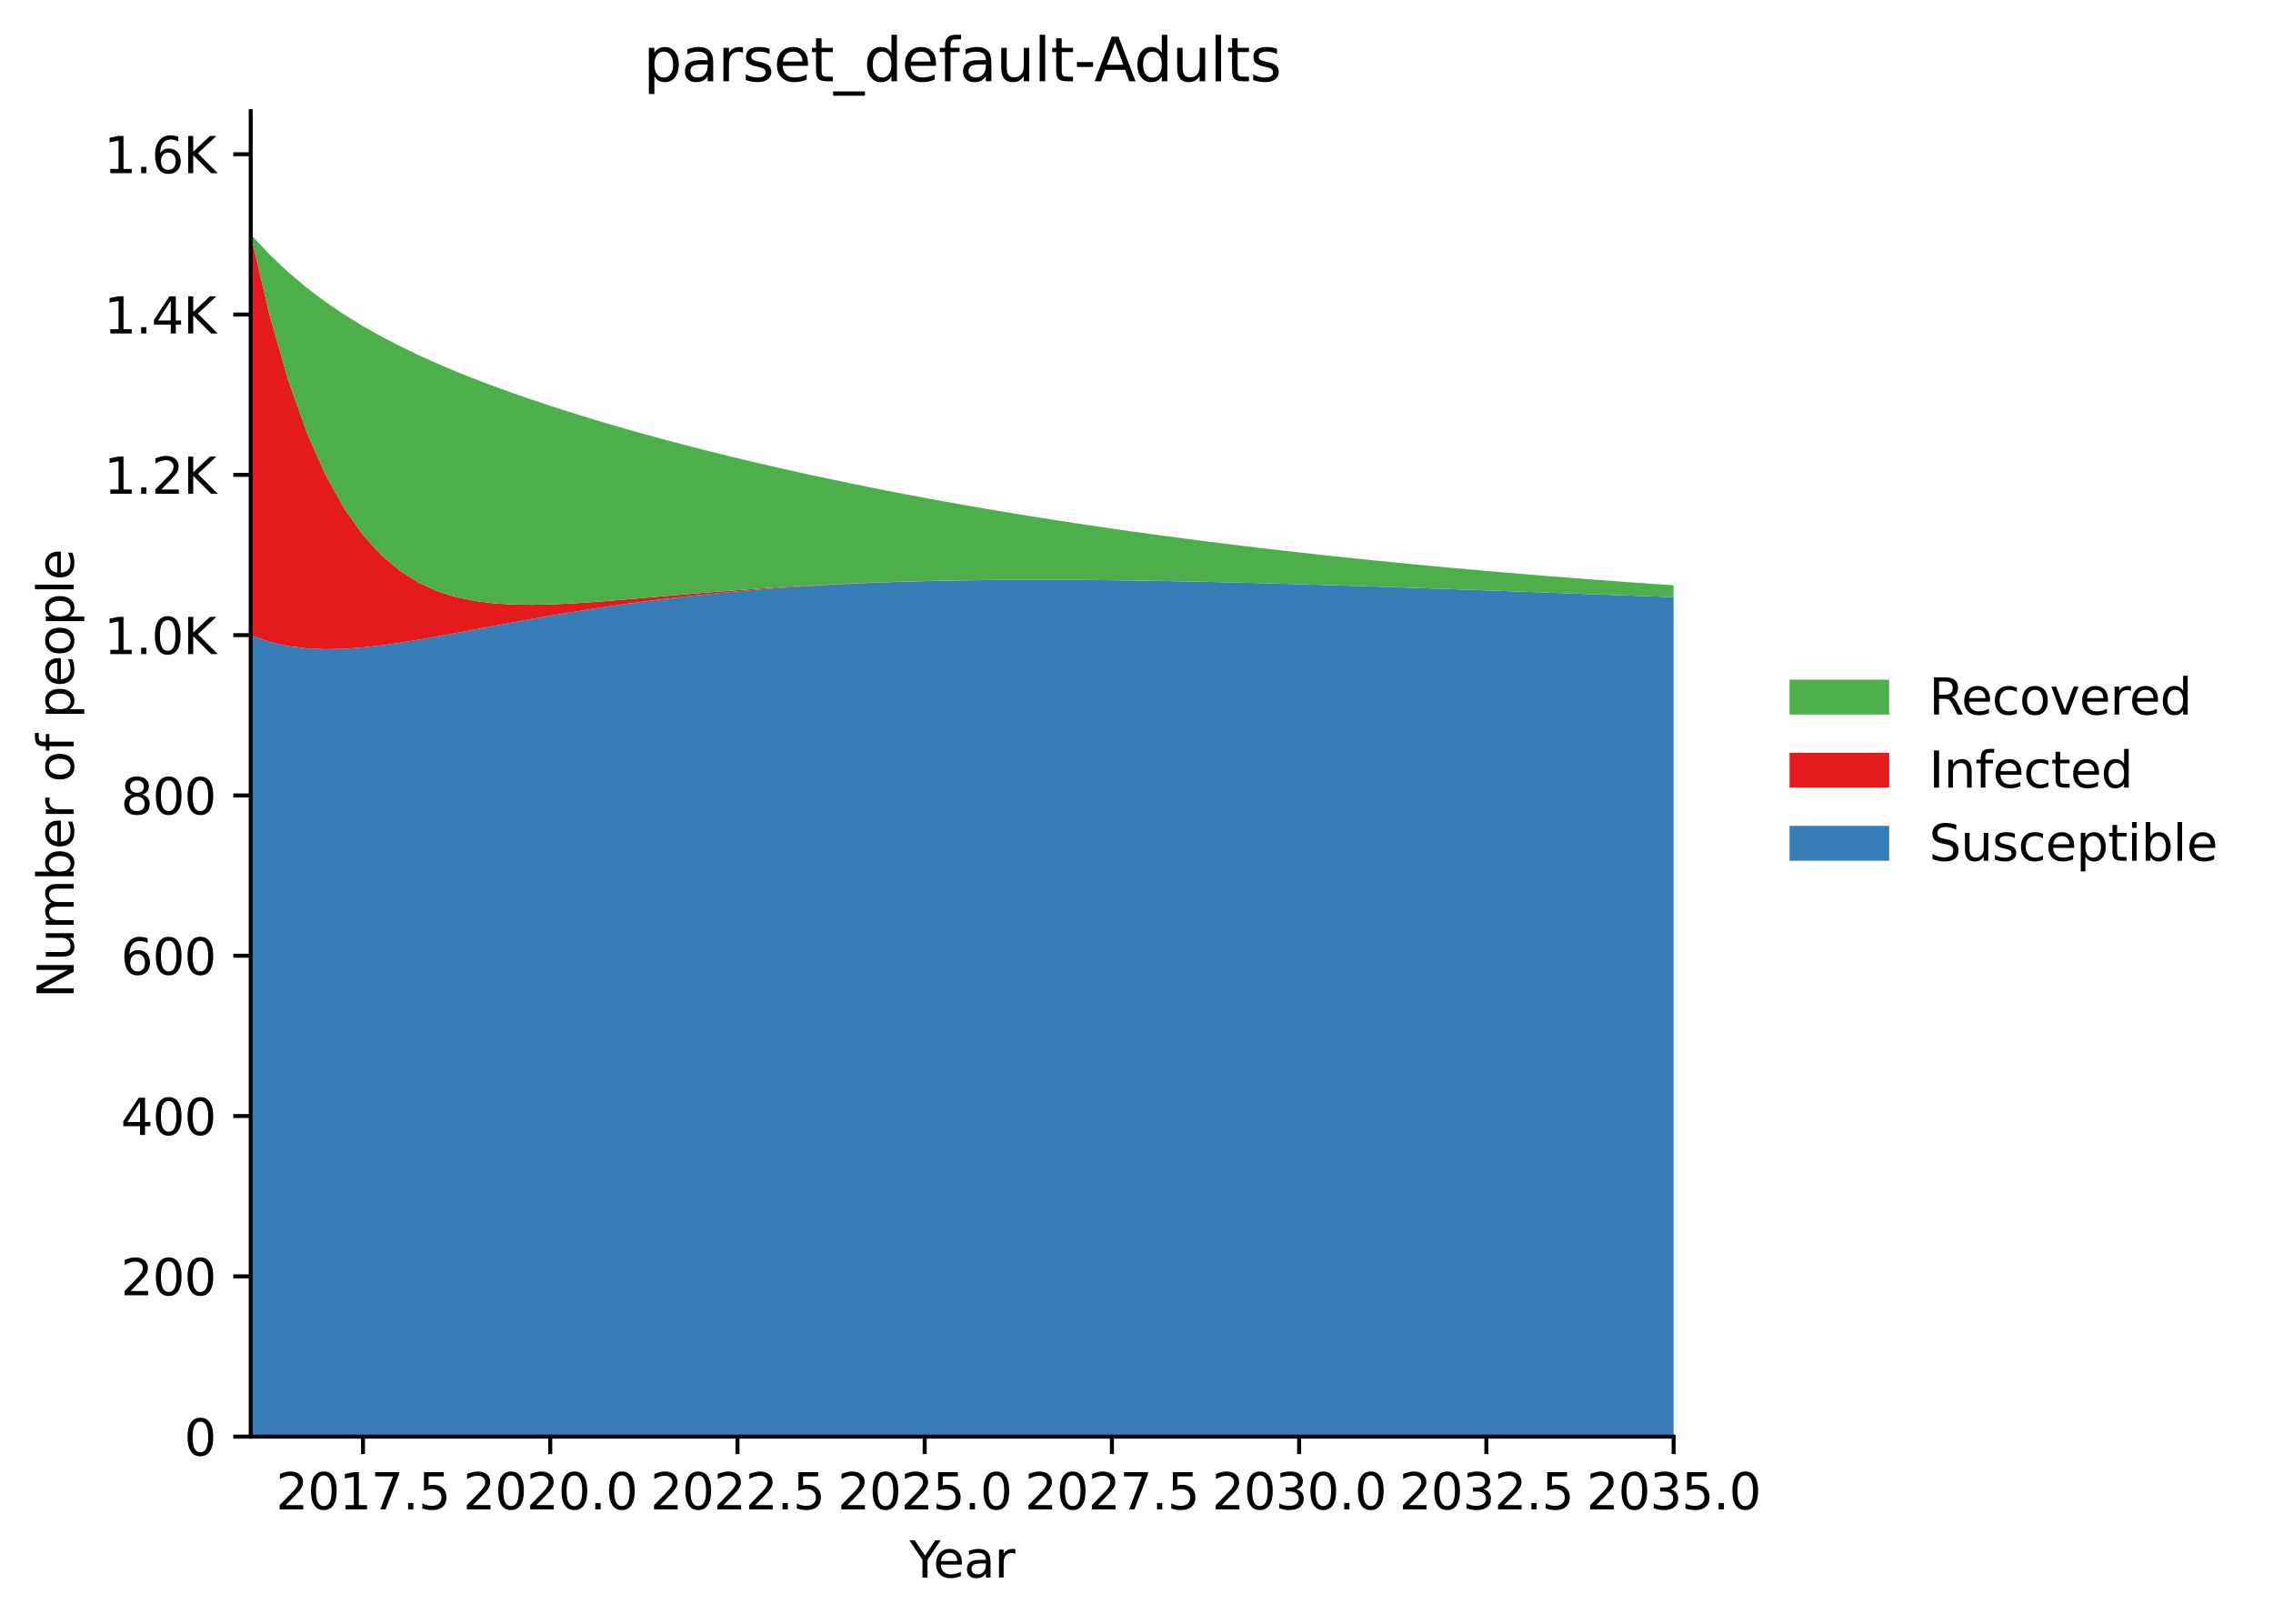 <?xml version="1.0" encoding="utf-8" standalone="no"?>
<!DOCTYPE svg PUBLIC "-//W3C//DTD SVG 1.1//EN"
  "http://www.w3.org/Graphics/SVG/1.1/DTD/svg11.dtd">
<svg xmlns:xlink="http://www.w3.org/1999/xlink" width="456.393pt" height="325.986pt" viewBox="0 0 456.393 325.986" xmlns="http://www.w3.org/2000/svg" version="1.1">
 <defs>
  <style type="text/css">*{stroke-linejoin: round; stroke-linecap: butt}</style>
 </defs>
 <g id="figure_1">
  <g id="patch_1">
   <path d="M 0 325.986 
L 456.393 325.986 
L 456.393 0 
L 0 0 
L 0 325.986 
z
" style="fill: none; opacity: 0"/>
  </g>
  <g id="axes_1">
   <g id="patch_2">
    <path d="M 50.339 288.43 
L 336.035 288.43 
L 336.035 22.318 
L 50.339 22.318 
L 50.339 288.43 
z
" style="fill: none; opacity: 0"/>
   </g>
   <g id="FillBetweenPolyCollection_1">
    <path d="M 50.339 127.516 
L 50.339 288.43 
L 54.098 288.43 
L 57.857 288.43 
L 61.617 288.43 
L 65.376 288.43 
L 69.135 288.43 
L 72.894 288.43 
L 76.653 288.43 
L 80.412 288.43 
L 84.171 288.43 
L 87.931 288.43 
L 91.69 288.43 
L 95.449 288.43 
L 99.208 288.43 
L 102.967 288.43 
L 106.726 288.43 
L 110.486 288.43 
L 114.245 288.43 
L 118.004 288.43 
L 121.763 288.43 
L 125.522 288.43 
L 129.281 288.43 
L 133.041 288.43 
L 136.8 288.43 
L 140.559 288.43 
L 144.318 288.43 
L 148.077 288.43 
L 151.836 288.43 
L 155.595 288.43 
L 159.355 288.43 
L 163.114 288.43 
L 166.873 288.43 
L 170.632 288.43 
L 174.391 288.43 
L 178.15 288.43 
L 181.91 288.43 
L 185.669 288.43 
L 189.428 288.43 
L 193.187 288.43 
L 196.946 288.43 
L 200.705 288.43 
L 204.465 288.43 
L 208.224 288.43 
L 211.983 288.43 
L 215.742 288.43 
L 219.501 288.43 
L 223.26 288.43 
L 227.019 288.43 
L 230.779 288.43 
L 234.538 288.43 
L 238.297 288.43 
L 242.056 288.43 
L 245.815 288.43 
L 249.574 288.43 
L 253.334 288.43 
L 257.093 288.43 
L 260.852 288.43 
L 264.611 288.43 
L 268.37 288.43 
L 272.129 288.43 
L 275.889 288.43 
L 279.648 288.43 
L 283.407 288.43 
L 287.166 288.43 
L 290.925 288.43 
L 294.684 288.43 
L 298.443 288.43 
L 302.203 288.43 
L 305.962 288.43 
L 309.721 288.43 
L 313.48 288.43 
L 317.239 288.43 
L 320.998 288.43 
L 324.758 288.43 
L 328.517 288.43 
L 332.276 288.43 
L 336.035 288.43 
L 336.035 119.889 
L 336.035 119.889 
L 332.276 119.753 
L 328.517 119.618 
L 324.758 119.482 
L 320.998 119.345 
L 317.239 119.209 
L 313.48 119.073 
L 309.721 118.937 
L 305.962 118.801 
L 302.203 118.666 
L 298.443 118.532 
L 294.684 118.399 
L 290.925 118.267 
L 287.166 118.137 
L 283.407 118.009 
L 279.648 117.883 
L 275.889 117.759 
L 272.129 117.638 
L 268.37 117.52 
L 264.611 117.405 
L 260.852 117.294 
L 257.093 117.187 
L 253.334 117.085 
L 249.574 116.988 
L 245.815 116.897 
L 242.056 116.812 
L 238.297 116.733 
L 234.538 116.661 
L 230.779 116.597 
L 227.019 116.542 
L 223.26 116.495 
L 219.501 116.458 
L 215.742 116.431 
L 211.983 116.415 
L 208.224 116.411 
L 204.465 116.42 
L 200.705 116.442 
L 196.946 116.478 
L 193.187 116.53 
L 189.428 116.598 
L 185.669 116.683 
L 181.91 116.786 
L 178.15 116.909 
L 174.391 117.052 
L 170.632 117.216 
L 166.873 117.403 
L 163.114 117.614 
L 159.355 117.85 
L 155.595 118.111 
L 151.836 118.4 
L 148.077 118.718 
L 144.318 119.065 
L 140.559 119.442 
L 136.8 119.85 
L 133.041 120.291 
L 129.281 120.764 
L 125.522 121.27 
L 121.763 121.809 
L 118.004 122.38 
L 114.245 122.983 
L 110.486 123.614 
L 106.726 124.271 
L 102.967 124.951 
L 99.208 125.648 
L 95.449 126.353 
L 91.69 127.058 
L 87.931 127.749 
L 84.171 128.41 
L 80.412 129.018 
L 76.653 129.549 
L 72.894 129.973 
L 69.135 130.251 
L 65.376 130.339 
L 61.617 130.181 
L 57.857 129.714 
L 54.098 128.857 
L 50.339 127.516 
z
" clip-path="url(#p2e5204846d)" style="fill: #377eb8"/>
   </g>
   <g id="FillBetweenPolyCollection_2">
    <path d="M 50.339 47.059 
L 50.339 127.516 
L 54.098 128.857 
L 57.857 129.714 
L 61.617 130.181 
L 65.376 130.339 
L 69.135 130.251 
L 72.894 129.973 
L 76.653 129.549 
L 80.412 129.018 
L 84.171 128.41 
L 87.931 127.749 
L 91.69 127.058 
L 95.449 126.353 
L 99.208 125.648 
L 102.967 124.951 
L 106.726 124.271 
L 110.486 123.614 
L 114.245 122.983 
L 118.004 122.38 
L 121.763 121.809 
L 125.522 121.27 
L 129.281 120.764 
L 133.041 120.291 
L 136.8 119.85 
L 140.559 119.442 
L 144.318 119.065 
L 148.077 118.718 
L 151.836 118.4 
L 155.595 118.111 
L 159.355 117.85 
L 163.114 117.614 
L 166.873 117.403 
L 170.632 117.216 
L 174.391 117.052 
L 178.15 116.909 
L 181.91 116.786 
L 185.669 116.683 
L 189.428 116.598 
L 193.187 116.53 
L 196.946 116.478 
L 200.705 116.442 
L 204.465 116.42 
L 208.224 116.411 
L 211.983 116.415 
L 215.742 116.431 
L 219.501 116.458 
L 223.26 116.495 
L 227.019 116.542 
L 230.779 116.597 
L 234.538 116.661 
L 238.297 116.733 
L 242.056 116.812 
L 245.815 116.897 
L 249.574 116.988 
L 253.334 117.085 
L 257.093 117.187 
L 260.852 117.294 
L 264.611 117.405 
L 268.37 117.52 
L 272.129 117.638 
L 275.889 117.759 
L 279.648 117.883 
L 283.407 118.009 
L 287.166 118.137 
L 290.925 118.267 
L 294.684 118.399 
L 298.443 118.532 
L 302.203 118.666 
L 305.962 118.801 
L 309.721 118.937 
L 313.48 119.073 
L 317.239 119.209 
L 320.998 119.345 
L 324.758 119.482 
L 328.517 119.618 
L 332.276 119.753 
L 336.035 119.889 
L 336.035 119.889 
L 336.035 119.889 
L 332.276 119.753 
L 328.517 119.618 
L 324.758 119.482 
L 320.998 119.345 
L 317.239 119.209 
L 313.48 119.073 
L 309.721 118.937 
L 305.962 118.801 
L 302.203 118.666 
L 298.443 118.532 
L 294.684 118.399 
L 290.925 118.267 
L 287.166 118.137 
L 283.407 118.009 
L 279.648 117.882 
L 275.889 117.759 
L 272.129 117.637 
L 268.37 117.519 
L 264.611 117.405 
L 260.852 117.294 
L 257.093 117.187 
L 253.334 117.085 
L 249.574 116.988 
L 245.815 116.896 
L 242.056 116.811 
L 238.297 116.732 
L 234.538 116.66 
L 230.779 116.596 
L 227.019 116.539 
L 223.26 116.492 
L 219.501 116.454 
L 215.742 116.427 
L 211.983 116.41 
L 208.224 116.405 
L 204.465 116.412 
L 200.705 116.432 
L 196.946 116.466 
L 193.187 116.514 
L 189.428 116.578 
L 185.669 116.658 
L 181.91 116.755 
L 178.15 116.87 
L 174.391 117.004 
L 170.632 117.156 
L 166.873 117.328 
L 163.114 117.519 
L 159.355 117.731 
L 155.595 117.963 
L 151.836 118.214 
L 148.077 118.485 
L 144.318 118.772 
L 140.559 119.075 
L 136.8 119.391 
L 133.041 119.714 
L 129.281 120.04 
L 125.522 120.361 
L 121.763 120.667 
L 118.004 120.946 
L 114.245 121.179 
L 110.486 121.346 
L 106.726 121.42 
L 102.967 121.363 
L 99.208 121.132 
L 95.449 120.668 
L 91.69 119.897 
L 87.931 118.725 
L 84.171 117.035 
L 80.412 114.675 
L 76.653 111.527 
L 72.894 107.41 
L 69.135 102.105 
L 65.376 95.354 
L 61.617 86.857 
L 57.857 76.259 
L 54.098 63.15 
L 50.339 47.059 
z
" clip-path="url(#p2e5204846d)" style="fill: #e41a1c"/>
   </g>
   <g id="FillBetweenPolyCollection_3">
    <path d="M 50.339 47.059 
L 50.339 47.059 
L 54.098 63.15 
L 57.857 76.259 
L 61.617 86.857 
L 65.376 95.354 
L 69.135 102.105 
L 72.894 107.41 
L 76.653 111.527 
L 80.412 114.675 
L 84.171 117.035 
L 87.931 118.725 
L 91.69 119.897 
L 95.449 120.668 
L 99.208 121.132 
L 102.967 121.363 
L 106.726 121.42 
L 110.486 121.346 
L 114.245 121.179 
L 118.004 120.946 
L 121.763 120.667 
L 125.522 120.361 
L 129.281 120.04 
L 133.041 119.714 
L 136.8 119.391 
L 140.559 119.075 
L 144.318 118.772 
L 148.077 118.485 
L 151.836 118.214 
L 155.595 117.963 
L 159.355 117.731 
L 163.114 117.519 
L 166.873 117.328 
L 170.632 117.156 
L 174.391 117.004 
L 178.15 116.87 
L 181.91 116.755 
L 185.669 116.658 
L 189.428 116.578 
L 193.187 116.514 
L 196.946 116.466 
L 200.705 116.432 
L 204.465 116.412 
L 208.224 116.405 
L 211.983 116.41 
L 215.742 116.427 
L 219.501 116.454 
L 223.26 116.492 
L 227.019 116.539 
L 230.779 116.596 
L 234.538 116.66 
L 238.297 116.732 
L 242.056 116.811 
L 245.815 116.896 
L 249.574 116.988 
L 253.334 117.085 
L 257.093 117.187 
L 260.852 117.294 
L 264.611 117.405 
L 268.37 117.519 
L 272.129 117.637 
L 275.889 117.759 
L 279.648 117.882 
L 283.407 118.009 
L 287.166 118.137 
L 290.925 118.267 
L 294.684 118.399 
L 298.443 118.532 
L 302.203 118.666 
L 305.962 118.801 
L 309.721 118.937 
L 313.48 119.073 
L 317.239 119.209 
L 320.998 119.345 
L 324.758 119.482 
L 328.517 119.618 
L 332.276 119.753 
L 336.035 119.889 
L 336.035 117.506 
L 336.035 117.506 
L 332.276 117.25 
L 328.517 116.986 
L 324.758 116.716 
L 320.998 116.439 
L 317.239 116.155 
L 313.48 115.864 
L 309.721 115.565 
L 305.962 115.259 
L 302.203 114.945 
L 298.443 114.622 
L 294.684 114.292 
L 290.925 113.953 
L 287.166 113.605 
L 283.407 113.248 
L 279.648 112.882 
L 275.889 112.507 
L 272.129 112.122 
L 268.37 111.728 
L 264.611 111.323 
L 260.852 110.908 
L 257.093 110.482 
L 253.334 110.045 
L 249.574 109.597 
L 245.815 109.137 
L 242.056 108.666 
L 238.297 108.183 
L 234.538 107.687 
L 230.779 107.179 
L 227.019 106.657 
L 223.26 106.122 
L 219.501 105.574 
L 215.742 105.011 
L 211.983 104.434 
L 208.224 103.842 
L 204.465 103.234 
L 200.705 102.611 
L 196.946 101.973 
L 193.187 101.317 
L 189.428 100.645 
L 185.669 99.955 
L 181.91 99.248 
L 178.15 98.522 
L 174.391 97.777 
L 170.632 97.013 
L 166.873 96.229 
L 163.114 95.425 
L 159.355 94.599 
L 155.595 93.751 
L 151.836 92.88 
L 148.077 91.986 
L 144.318 91.068 
L 140.559 90.124 
L 136.8 89.153 
L 133.041 88.155 
L 129.281 87.127 
L 125.522 86.068 
L 121.763 84.976 
L 118.004 83.849 
L 114.245 82.683 
L 110.486 81.475 
L 106.726 80.221 
L 102.967 78.917 
L 99.208 77.555 
L 95.449 76.128 
L 91.69 74.627 
L 87.931 73.039 
L 84.171 71.351 
L 80.412 69.543 
L 76.653 67.594 
L 72.894 65.479 
L 69.135 63.167 
L 65.376 60.62 
L 61.617 57.793 
L 57.857 54.635 
L 54.098 51.082 
L 50.339 47.059 
z
" clip-path="url(#p2e5204846d)" style="fill: #4daf4a"/>
   </g>
   <g id="matplotlib.axis_1">
    <g id="xtick_1">
     <g id="line2d_1">
      <defs>
       <path id="mcbc1209ee0" d="M 0 0 
L 0 3.5 
" style="stroke: #000000; stroke-width: 0.8"/>
      </defs>
      <g>
       <use xlink:href="#mcbc1209ee0" x="72.894" y="288.43" style="stroke: #000000; stroke-width: 0.8"/>
      </g>
     </g>
     <g id="text_1">
      <!-- 2017.5 -->
      <g transform="translate(55.399 303.029) scale(0.1 -0.1)">
       <defs>
        <path id="DejaVuSans-32" d="M 1228 531 
L 3431 531 
L 3431 0 
L 469 0 
L 469 531 
Q 828 903 1448 1529 
Q 2069 2156 2228 2338 
Q 2531 2678 2651 2914 
Q 2772 3150 2772 3378 
Q 2772 3750 2511 3984 
Q 2250 4219 1831 4219 
Q 1534 4219 1204 4116 
Q 875 4013 500 3803 
L 500 4441 
Q 881 4594 1212 4672 
Q 1544 4750 1819 4750 
Q 2544 4750 2975 4387 
Q 3406 4025 3406 3419 
Q 3406 3131 3298 2873 
Q 3191 2616 2906 2266 
Q 2828 2175 2409 1742 
Q 1991 1309 1228 531 
z
" transform="scale(0.016)"/>
        <path id="DejaVuSans-30" d="M 2034 4250 
Q 1547 4250 1301 3770 
Q 1056 3291 1056 2328 
Q 1056 1369 1301 889 
Q 1547 409 2034 409 
Q 2525 409 2770 889 
Q 3016 1369 3016 2328 
Q 3016 3291 2770 3770 
Q 2525 4250 2034 4250 
z
M 2034 4750 
Q 2819 4750 3233 4129 
Q 3647 3509 3647 2328 
Q 3647 1150 3233 529 
Q 2819 -91 2034 -91 
Q 1250 -91 836 529 
Q 422 1150 422 2328 
Q 422 3509 836 4129 
Q 1250 4750 2034 4750 
z
" transform="scale(0.016)"/>
        <path id="DejaVuSans-31" d="M 794 531 
L 1825 531 
L 1825 4091 
L 703 3866 
L 703 4441 
L 1819 4666 
L 2450 4666 
L 2450 531 
L 3481 531 
L 3481 0 
L 794 0 
L 794 531 
z
" transform="scale(0.016)"/>
        <path id="DejaVuSans-37" d="M 525 4666 
L 3525 4666 
L 3525 4397 
L 1831 0 
L 1172 0 
L 2766 4134 
L 525 4134 
L 525 4666 
z
" transform="scale(0.016)"/>
        <path id="DejaVuSans-2e" d="M 684 794 
L 1344 794 
L 1344 0 
L 684 0 
L 684 794 
z
" transform="scale(0.016)"/>
        <path id="DejaVuSans-35" d="M 691 4666 
L 3169 4666 
L 3169 4134 
L 1269 4134 
L 1269 2991 
Q 1406 3038 1543 3061 
Q 1681 3084 1819 3084 
Q 2600 3084 3056 2656 
Q 3513 2228 3513 1497 
Q 3513 744 3044 326 
Q 2575 -91 1722 -91 
Q 1428 -91 1123 -41 
Q 819 9 494 109 
L 494 744 
Q 775 591 1075 516 
Q 1375 441 1709 441 
Q 2250 441 2565 725 
Q 2881 1009 2881 1497 
Q 2881 1984 2565 2268 
Q 2250 2553 1709 2553 
Q 1456 2553 1204 2497 
Q 953 2441 691 2322 
L 691 4666 
z
" transform="scale(0.016)"/>
       </defs>
       <use xlink:href="#DejaVuSans-32"/>
       <use xlink:href="#DejaVuSans-30" transform="translate(63.623 0)"/>
       <use xlink:href="#DejaVuSans-31" transform="translate(127.246 0)"/>
       <use xlink:href="#DejaVuSans-37" transform="translate(190.869 0)"/>
       <use xlink:href="#DejaVuSans-2e" transform="translate(254.492 0)"/>
       <use xlink:href="#DejaVuSans-35" transform="translate(286.279 0)"/>
      </g>
     </g>
    </g>
    <g id="xtick_2">
     <g id="line2d_2">
      <g>
       <use xlink:href="#mcbc1209ee0" x="110.486" y="288.43" style="stroke: #000000; stroke-width: 0.8"/>
      </g>
     </g>
     <g id="text_2">
      <!-- 2020.0 -->
      <g transform="translate(92.99 303.029) scale(0.1 -0.1)">
       <use xlink:href="#DejaVuSans-32"/>
       <use xlink:href="#DejaVuSans-30" transform="translate(63.623 0)"/>
       <use xlink:href="#DejaVuSans-32" transform="translate(127.246 0)"/>
       <use xlink:href="#DejaVuSans-30" transform="translate(190.869 0)"/>
       <use xlink:href="#DejaVuSans-2e" transform="translate(254.492 0)"/>
       <use xlink:href="#DejaVuSans-30" transform="translate(286.279 0)"/>
      </g>
     </g>
    </g>
    <g id="xtick_3">
     <g id="line2d_3">
      <g>
       <use xlink:href="#mcbc1209ee0" x="148.077" y="288.43" style="stroke: #000000; stroke-width: 0.8"/>
      </g>
     </g>
     <g id="text_3">
      <!-- 2022.5 -->
      <g transform="translate(130.582 303.029) scale(0.1 -0.1)">
       <use xlink:href="#DejaVuSans-32"/>
       <use xlink:href="#DejaVuSans-30" transform="translate(63.623 0)"/>
       <use xlink:href="#DejaVuSans-32" transform="translate(127.246 0)"/>
       <use xlink:href="#DejaVuSans-32" transform="translate(190.869 0)"/>
       <use xlink:href="#DejaVuSans-2e" transform="translate(254.492 0)"/>
       <use xlink:href="#DejaVuSans-35" transform="translate(286.279 0)"/>
      </g>
     </g>
    </g>
    <g id="xtick_4">
     <g id="line2d_4">
      <g>
       <use xlink:href="#mcbc1209ee0" x="185.669" y="288.43" style="stroke: #000000; stroke-width: 0.8"/>
      </g>
     </g>
     <g id="text_4">
      <!-- 2025.0 -->
      <g transform="translate(168.173 303.029) scale(0.1 -0.1)">
       <use xlink:href="#DejaVuSans-32"/>
       <use xlink:href="#DejaVuSans-30" transform="translate(63.623 0)"/>
       <use xlink:href="#DejaVuSans-32" transform="translate(127.246 0)"/>
       <use xlink:href="#DejaVuSans-35" transform="translate(190.869 0)"/>
       <use xlink:href="#DejaVuSans-2e" transform="translate(254.492 0)"/>
       <use xlink:href="#DejaVuSans-30" transform="translate(286.279 0)"/>
      </g>
     </g>
    </g>
    <g id="xtick_5">
     <g id="line2d_5">
      <g>
       <use xlink:href="#mcbc1209ee0" x="223.26" y="288.43" style="stroke: #000000; stroke-width: 0.8"/>
      </g>
     </g>
     <g id="text_5">
      <!-- 2027.5 -->
      <g transform="translate(205.765 303.029) scale(0.1 -0.1)">
       <use xlink:href="#DejaVuSans-32"/>
       <use xlink:href="#DejaVuSans-30" transform="translate(63.623 0)"/>
       <use xlink:href="#DejaVuSans-32" transform="translate(127.246 0)"/>
       <use xlink:href="#DejaVuSans-37" transform="translate(190.869 0)"/>
       <use xlink:href="#DejaVuSans-2e" transform="translate(254.492 0)"/>
       <use xlink:href="#DejaVuSans-35" transform="translate(286.279 0)"/>
      </g>
     </g>
    </g>
    <g id="xtick_6">
     <g id="line2d_6">
      <g>
       <use xlink:href="#mcbc1209ee0" x="260.852" y="288.43" style="stroke: #000000; stroke-width: 0.8"/>
      </g>
     </g>
     <g id="text_6">
      <!-- 2030.0 -->
      <g transform="translate(243.357 303.029) scale(0.1 -0.1)">
       <defs>
        <path id="DejaVuSans-33" d="M 2597 2516 
Q 3050 2419 3304 2112 
Q 3559 1806 3559 1356 
Q 3559 666 3084 287 
Q 2609 -91 1734 -91 
Q 1441 -91 1130 -33 
Q 819 25 488 141 
L 488 750 
Q 750 597 1062 519 
Q 1375 441 1716 441 
Q 2309 441 2620 675 
Q 2931 909 2931 1356 
Q 2931 1769 2642 2001 
Q 2353 2234 1838 2234 
L 1294 2234 
L 1294 2753 
L 1863 2753 
Q 2328 2753 2575 2939 
Q 2822 3125 2822 3475 
Q 2822 3834 2567 4026 
Q 2313 4219 1838 4219 
Q 1578 4219 1281 4162 
Q 984 4106 628 3988 
L 628 4550 
Q 988 4650 1302 4700 
Q 1616 4750 1894 4750 
Q 2613 4750 3031 4423 
Q 3450 4097 3450 3541 
Q 3450 3153 3228 2886 
Q 3006 2619 2597 2516 
z
" transform="scale(0.016)"/>
       </defs>
       <use xlink:href="#DejaVuSans-32"/>
       <use xlink:href="#DejaVuSans-30" transform="translate(63.623 0)"/>
       <use xlink:href="#DejaVuSans-33" transform="translate(127.246 0)"/>
       <use xlink:href="#DejaVuSans-30" transform="translate(190.869 0)"/>
       <use xlink:href="#DejaVuSans-2e" transform="translate(254.492 0)"/>
       <use xlink:href="#DejaVuSans-30" transform="translate(286.279 0)"/>
      </g>
     </g>
    </g>
    <g id="xtick_7">
     <g id="line2d_7">
      <g>
       <use xlink:href="#mcbc1209ee0" x="298.443" y="288.43" style="stroke: #000000; stroke-width: 0.8"/>
      </g>
     </g>
     <g id="text_7">
      <!-- 2032.5 -->
      <g transform="translate(280.948 303.029) scale(0.1 -0.1)">
       <use xlink:href="#DejaVuSans-32"/>
       <use xlink:href="#DejaVuSans-30" transform="translate(63.623 0)"/>
       <use xlink:href="#DejaVuSans-33" transform="translate(127.246 0)"/>
       <use xlink:href="#DejaVuSans-32" transform="translate(190.869 0)"/>
       <use xlink:href="#DejaVuSans-2e" transform="translate(254.492 0)"/>
       <use xlink:href="#DejaVuSans-35" transform="translate(286.279 0)"/>
      </g>
     </g>
    </g>
    <g id="xtick_8">
     <g id="line2d_8">
      <g>
       <use xlink:href="#mcbc1209ee0" x="336.035" y="288.43" style="stroke: #000000; stroke-width: 0.8"/>
      </g>
     </g>
     <g id="text_8">
      <!-- 2035.0 -->
      <g transform="translate(318.54 303.029) scale(0.1 -0.1)">
       <use xlink:href="#DejaVuSans-32"/>
       <use xlink:href="#DejaVuSans-30" transform="translate(63.623 0)"/>
       <use xlink:href="#DejaVuSans-33" transform="translate(127.246 0)"/>
       <use xlink:href="#DejaVuSans-35" transform="translate(190.869 0)"/>
       <use xlink:href="#DejaVuSans-2e" transform="translate(254.492 0)"/>
       <use xlink:href="#DejaVuSans-30" transform="translate(286.279 0)"/>
      </g>
     </g>
    </g>
    <g id="text_9">
     <!-- Year -->
     <g transform="translate(182.6 316.707) scale(0.1 -0.1)">
      <defs>
       <path id="DejaVuSans-59" d="M -13 4666 
L 666 4666 
L 1959 2747 
L 3244 4666 
L 3922 4666 
L 2272 2222 
L 2272 0 
L 1638 0 
L 1638 2222 
L -13 4666 
z
" transform="scale(0.016)"/>
       <path id="DejaVuSans-65" d="M 3597 1894 
L 3597 1613 
L 953 1613 
Q 991 1019 1311 708 
Q 1631 397 2203 397 
Q 2534 397 2845 478 
Q 3156 559 3463 722 
L 3463 178 
Q 3153 47 2828 -22 
Q 2503 -91 2169 -91 
Q 1331 -91 842 396 
Q 353 884 353 1716 
Q 353 2575 817 3079 
Q 1281 3584 2069 3584 
Q 2775 3584 3186 3129 
Q 3597 2675 3597 1894 
z
M 3022 2063 
Q 3016 2534 2758 2815 
Q 2500 3097 2075 3097 
Q 1594 3097 1305 2825 
Q 1016 2553 972 2059 
L 3022 2063 
z
" transform="scale(0.016)"/>
       <path id="DejaVuSans-61" d="M 2194 1759 
Q 1497 1759 1228 1600 
Q 959 1441 959 1056 
Q 959 750 1161 570 
Q 1363 391 1709 391 
Q 2188 391 2477 730 
Q 2766 1069 2766 1631 
L 2766 1759 
L 2194 1759 
z
M 3341 1997 
L 3341 0 
L 2766 0 
L 2766 531 
Q 2569 213 2275 61 
Q 1981 -91 1556 -91 
Q 1019 -91 701 211 
Q 384 513 384 1019 
Q 384 1609 779 1909 
Q 1175 2209 1959 2209 
L 2766 2209 
L 2766 2266 
Q 2766 2663 2505 2880 
Q 2244 3097 1772 3097 
Q 1472 3097 1187 3025 
Q 903 2953 641 2809 
L 641 3341 
Q 956 3463 1253 3523 
Q 1550 3584 1831 3584 
Q 2591 3584 2966 3190 
Q 3341 2797 3341 1997 
z
" transform="scale(0.016)"/>
       <path id="DejaVuSans-72" d="M 2631 2963 
Q 2534 3019 2420 3045 
Q 2306 3072 2169 3072 
Q 1681 3072 1420 2755 
Q 1159 2438 1159 1844 
L 1159 0 
L 581 0 
L 581 3500 
L 1159 3500 
L 1159 2956 
Q 1341 3275 1631 3429 
Q 1922 3584 2338 3584 
Q 2397 3584 2469 3576 
Q 2541 3569 2628 3553 
L 2631 2963 
z
" transform="scale(0.016)"/>
      </defs>
      <use xlink:href="#DejaVuSans-59"/>
      <use xlink:href="#DejaVuSans-65" transform="translate(47.834 0)"/>
      <use xlink:href="#DejaVuSans-61" transform="translate(109.357 0)"/>
      <use xlink:href="#DejaVuSans-72" transform="translate(170.637 0)"/>
     </g>
    </g>
   </g>
   <g id="matplotlib.axis_2">
    <g id="ytick_1">
     <g id="line2d_9">
      <defs>
       <path id="m09a7278611" d="M 0 0 
L -3.5 0 
" style="stroke: #000000; stroke-width: 0.8"/>
      </defs>
      <g>
       <use xlink:href="#m09a7278611" x="50.339" y="288.43" style="stroke: #000000; stroke-width: 0.8"/>
      </g>
     </g>
     <g id="text_10">
      <!-- 0 -->
      <g transform="translate(36.977 292.229) scale(0.1 -0.1)">
       <use xlink:href="#DejaVuSans-30"/>
      </g>
     </g>
    </g>
    <g id="ytick_2">
     <g id="line2d_10">
      <g>
       <use xlink:href="#m09a7278611" x="50.339" y="256.247" style="stroke: #000000; stroke-width: 0.8"/>
      </g>
     </g>
     <g id="text_11">
      <!-- 200 -->
      <g transform="translate(24.252 260.046) scale(0.1 -0.1)">
       <use xlink:href="#DejaVuSans-32"/>
       <use xlink:href="#DejaVuSans-30" transform="translate(63.623 0)"/>
       <use xlink:href="#DejaVuSans-30" transform="translate(127.246 0)"/>
      </g>
     </g>
    </g>
    <g id="ytick_3">
     <g id="line2d_11">
      <g>
       <use xlink:href="#m09a7278611" x="50.339" y="224.064" style="stroke: #000000; stroke-width: 0.8"/>
      </g>
     </g>
     <g id="text_12">
      <!-- 400 -->
      <g transform="translate(24.252 227.864) scale(0.1 -0.1)">
       <defs>
        <path id="DejaVuSans-34" d="M 2419 4116 
L 825 1625 
L 2419 1625 
L 2419 4116 
z
M 2253 4666 
L 3047 4666 
L 3047 1625 
L 3713 1625 
L 3713 1100 
L 3047 1100 
L 3047 0 
L 2419 0 
L 2419 1100 
L 313 1100 
L 313 1709 
L 2253 4666 
z
" transform="scale(0.016)"/>
       </defs>
       <use xlink:href="#DejaVuSans-34"/>
       <use xlink:href="#DejaVuSans-30" transform="translate(63.623 0)"/>
       <use xlink:href="#DejaVuSans-30" transform="translate(127.246 0)"/>
      </g>
     </g>
    </g>
    <g id="ytick_4">
     <g id="line2d_12">
      <g>
       <use xlink:href="#m09a7278611" x="50.339" y="191.882" style="stroke: #000000; stroke-width: 0.8"/>
      </g>
     </g>
     <g id="text_13">
      <!-- 600 -->
      <g transform="translate(24.252 195.681) scale(0.1 -0.1)">
       <defs>
        <path id="DejaVuSans-36" d="M 2113 2584 
Q 1688 2584 1439 2293 
Q 1191 2003 1191 1497 
Q 1191 994 1439 701 
Q 1688 409 2113 409 
Q 2538 409 2786 701 
Q 3034 994 3034 1497 
Q 3034 2003 2786 2293 
Q 2538 2584 2113 2584 
z
M 3366 4563 
L 3366 3988 
Q 3128 4100 2886 4159 
Q 2644 4219 2406 4219 
Q 1781 4219 1451 3797 
Q 1122 3375 1075 2522 
Q 1259 2794 1537 2939 
Q 1816 3084 2150 3084 
Q 2853 3084 3261 2657 
Q 3669 2231 3669 1497 
Q 3669 778 3244 343 
Q 2819 -91 2113 -91 
Q 1303 -91 875 529 
Q 447 1150 447 2328 
Q 447 3434 972 4092 
Q 1497 4750 2381 4750 
Q 2619 4750 2861 4703 
Q 3103 4656 3366 4563 
z
" transform="scale(0.016)"/>
       </defs>
       <use xlink:href="#DejaVuSans-36"/>
       <use xlink:href="#DejaVuSans-30" transform="translate(63.623 0)"/>
       <use xlink:href="#DejaVuSans-30" transform="translate(127.246 0)"/>
      </g>
     </g>
    </g>
    <g id="ytick_5">
     <g id="line2d_13">
      <g>
       <use xlink:href="#m09a7278611" x="50.339" y="159.699" style="stroke: #000000; stroke-width: 0.8"/>
      </g>
     </g>
     <g id="text_14">
      <!-- 800 -->
      <g transform="translate(24.252 163.498) scale(0.1 -0.1)">
       <defs>
        <path id="DejaVuSans-38" d="M 2034 2216 
Q 1584 2216 1326 1975 
Q 1069 1734 1069 1313 
Q 1069 891 1326 650 
Q 1584 409 2034 409 
Q 2484 409 2743 651 
Q 3003 894 3003 1313 
Q 3003 1734 2745 1975 
Q 2488 2216 2034 2216 
z
M 1403 2484 
Q 997 2584 770 2862 
Q 544 3141 544 3541 
Q 544 4100 942 4425 
Q 1341 4750 2034 4750 
Q 2731 4750 3128 4425 
Q 3525 4100 3525 3541 
Q 3525 3141 3298 2862 
Q 3072 2584 2669 2484 
Q 3125 2378 3379 2068 
Q 3634 1759 3634 1313 
Q 3634 634 3220 271 
Q 2806 -91 2034 -91 
Q 1263 -91 848 271 
Q 434 634 434 1313 
Q 434 1759 690 2068 
Q 947 2378 1403 2484 
z
M 1172 3481 
Q 1172 3119 1398 2916 
Q 1625 2713 2034 2713 
Q 2441 2713 2670 2916 
Q 2900 3119 2900 3481 
Q 2900 3844 2670 4047 
Q 2441 4250 2034 4250 
Q 1625 4250 1398 4047 
Q 1172 3844 1172 3481 
z
" transform="scale(0.016)"/>
       </defs>
       <use xlink:href="#DejaVuSans-38"/>
       <use xlink:href="#DejaVuSans-30" transform="translate(63.623 0)"/>
       <use xlink:href="#DejaVuSans-30" transform="translate(127.246 0)"/>
      </g>
     </g>
    </g>
    <g id="ytick_6">
     <g id="line2d_14">
      <g>
       <use xlink:href="#m09a7278611" x="50.339" y="127.516" style="stroke: #000000; stroke-width: 0.8"/>
      </g>
     </g>
     <g id="text_15">
      <!-- 1.0K -->
      <g transform="translate(20.878 131.315) scale(0.1 -0.1)">
       <defs>
        <path id="DejaVuSans-4b" d="M 628 4666 
L 1259 4666 
L 1259 2694 
L 3353 4666 
L 4166 4666 
L 1850 2491 
L 4331 0 
L 3500 0 
L 1259 2247 
L 1259 0 
L 628 0 
L 628 4666 
z
" transform="scale(0.016)"/>
       </defs>
       <use xlink:href="#DejaVuSans-31"/>
       <use xlink:href="#DejaVuSans-2e" transform="translate(63.623 0)"/>
       <use xlink:href="#DejaVuSans-30" transform="translate(95.41 0)"/>
       <use xlink:href="#DejaVuSans-4b" transform="translate(159.033 0)"/>
      </g>
     </g>
    </g>
    <g id="ytick_7">
     <g id="line2d_15">
      <g>
       <use xlink:href="#m09a7278611" x="50.339" y="95.333" style="stroke: #000000; stroke-width: 0.8"/>
      </g>
     </g>
     <g id="text_16">
      <!-- 1.2K -->
      <g transform="translate(20.878 99.132) scale(0.1 -0.1)">
       <use xlink:href="#DejaVuSans-31"/>
       <use xlink:href="#DejaVuSans-2e" transform="translate(63.623 0)"/>
       <use xlink:href="#DejaVuSans-32" transform="translate(95.41 0)"/>
       <use xlink:href="#DejaVuSans-4b" transform="translate(159.033 0)"/>
      </g>
     </g>
    </g>
    <g id="ytick_8">
     <g id="line2d_16">
      <g>
       <use xlink:href="#m09a7278611" x="50.339" y="63.15" style="stroke: #000000; stroke-width: 0.8"/>
      </g>
     </g>
     <g id="text_17">
      <!-- 1.4K -->
      <g transform="translate(20.878 66.949) scale(0.1 -0.1)">
       <use xlink:href="#DejaVuSans-31"/>
       <use xlink:href="#DejaVuSans-2e" transform="translate(63.623 0)"/>
       <use xlink:href="#DejaVuSans-34" transform="translate(95.41 0)"/>
       <use xlink:href="#DejaVuSans-4b" transform="translate(159.033 0)"/>
      </g>
     </g>
    </g>
    <g id="ytick_9">
     <g id="line2d_17">
      <g>
       <use xlink:href="#m09a7278611" x="50.339" y="30.967" style="stroke: #000000; stroke-width: 0.8"/>
      </g>
     </g>
     <g id="text_18">
      <!-- 1.6K -->
      <g transform="translate(20.878 34.766) scale(0.1 -0.1)">
       <use xlink:href="#DejaVuSans-31"/>
       <use xlink:href="#DejaVuSans-2e" transform="translate(63.623 0)"/>
       <use xlink:href="#DejaVuSans-36" transform="translate(95.41 0)"/>
       <use xlink:href="#DejaVuSans-4b" transform="translate(159.033 0)"/>
      </g>
     </g>
    </g>
    <g id="text_19">
     <!-- Number of people -->
     <g transform="translate(14.798 200.408) rotate(-90) scale(0.1 -0.1)">
      <defs>
       <path id="DejaVuSans-4e" d="M 628 4666 
L 1478 4666 
L 3547 763 
L 3547 4666 
L 4159 4666 
L 4159 0 
L 3309 0 
L 1241 3903 
L 1241 0 
L 628 0 
L 628 4666 
z
" transform="scale(0.016)"/>
       <path id="DejaVuSans-75" d="M 544 1381 
L 544 3500 
L 1119 3500 
L 1119 1403 
Q 1119 906 1312 657 
Q 1506 409 1894 409 
Q 2359 409 2629 706 
Q 2900 1003 2900 1516 
L 2900 3500 
L 3475 3500 
L 3475 0 
L 2900 0 
L 2900 538 
Q 2691 219 2414 64 
Q 2138 -91 1772 -91 
Q 1169 -91 856 284 
Q 544 659 544 1381 
z
M 1991 3584 
L 1991 3584 
z
" transform="scale(0.016)"/>
       <path id="DejaVuSans-6d" d="M 3328 2828 
Q 3544 3216 3844 3400 
Q 4144 3584 4550 3584 
Q 5097 3584 5394 3201 
Q 5691 2819 5691 2113 
L 5691 0 
L 5113 0 
L 5113 2094 
Q 5113 2597 4934 2840 
Q 4756 3084 4391 3084 
Q 3944 3084 3684 2787 
Q 3425 2491 3425 1978 
L 3425 0 
L 2847 0 
L 2847 2094 
Q 2847 2600 2669 2842 
Q 2491 3084 2119 3084 
Q 1678 3084 1418 2786 
Q 1159 2488 1159 1978 
L 1159 0 
L 581 0 
L 581 3500 
L 1159 3500 
L 1159 2956 
Q 1356 3278 1631 3431 
Q 1906 3584 2284 3584 
Q 2666 3584 2933 3390 
Q 3200 3197 3328 2828 
z
" transform="scale(0.016)"/>
       <path id="DejaVuSans-62" d="M 3116 1747 
Q 3116 2381 2855 2742 
Q 2594 3103 2138 3103 
Q 1681 3103 1420 2742 
Q 1159 2381 1159 1747 
Q 1159 1113 1420 752 
Q 1681 391 2138 391 
Q 2594 391 2855 752 
Q 3116 1113 3116 1747 
z
M 1159 2969 
Q 1341 3281 1617 3432 
Q 1894 3584 2278 3584 
Q 2916 3584 3314 3078 
Q 3713 2572 3713 1747 
Q 3713 922 3314 415 
Q 2916 -91 2278 -91 
Q 1894 -91 1617 61 
Q 1341 213 1159 525 
L 1159 0 
L 581 0 
L 581 4863 
L 1159 4863 
L 1159 2969 
z
" transform="scale(0.016)"/>
       <path id="DejaVuSans-20" transform="scale(0.016)"/>
       <path id="DejaVuSans-6f" d="M 1959 3097 
Q 1497 3097 1228 2736 
Q 959 2375 959 1747 
Q 959 1119 1226 758 
Q 1494 397 1959 397 
Q 2419 397 2687 759 
Q 2956 1122 2956 1747 
Q 2956 2369 2687 2733 
Q 2419 3097 1959 3097 
z
M 1959 3584 
Q 2709 3584 3137 3096 
Q 3566 2609 3566 1747 
Q 3566 888 3137 398 
Q 2709 -91 1959 -91 
Q 1206 -91 779 398 
Q 353 888 353 1747 
Q 353 2609 779 3096 
Q 1206 3584 1959 3584 
z
" transform="scale(0.016)"/>
       <path id="DejaVuSans-66" d="M 2375 4863 
L 2375 4384 
L 1825 4384 
Q 1516 4384 1395 4259 
Q 1275 4134 1275 3809 
L 1275 3500 
L 2222 3500 
L 2222 3053 
L 1275 3053 
L 1275 0 
L 697 0 
L 697 3053 
L 147 3053 
L 147 3500 
L 697 3500 
L 697 3744 
Q 697 4328 969 4595 
Q 1241 4863 1831 4863 
L 2375 4863 
z
" transform="scale(0.016)"/>
       <path id="DejaVuSans-70" d="M 1159 525 
L 1159 -1331 
L 581 -1331 
L 581 3500 
L 1159 3500 
L 1159 2969 
Q 1341 3281 1617 3432 
Q 1894 3584 2278 3584 
Q 2916 3584 3314 3078 
Q 3713 2572 3713 1747 
Q 3713 922 3314 415 
Q 2916 -91 2278 -91 
Q 1894 -91 1617 61 
Q 1341 213 1159 525 
z
M 3116 1747 
Q 3116 2381 2855 2742 
Q 2594 3103 2138 3103 
Q 1681 3103 1420 2742 
Q 1159 2381 1159 1747 
Q 1159 1113 1420 752 
Q 1681 391 2138 391 
Q 2594 391 2855 752 
Q 3116 1113 3116 1747 
z
" transform="scale(0.016)"/>
       <path id="DejaVuSans-6c" d="M 603 4863 
L 1178 4863 
L 1178 0 
L 603 0 
L 603 4863 
z
" transform="scale(0.016)"/>
      </defs>
      <use xlink:href="#DejaVuSans-4e"/>
      <use xlink:href="#DejaVuSans-75" transform="translate(74.805 0)"/>
      <use xlink:href="#DejaVuSans-6d" transform="translate(138.184 0)"/>
      <use xlink:href="#DejaVuSans-62" transform="translate(235.596 0)"/>
      <use xlink:href="#DejaVuSans-65" transform="translate(299.072 0)"/>
      <use xlink:href="#DejaVuSans-72" transform="translate(360.596 0)"/>
      <use xlink:href="#DejaVuSans-20" transform="translate(401.709 0)"/>
      <use xlink:href="#DejaVuSans-6f" transform="translate(433.496 0)"/>
      <use xlink:href="#DejaVuSans-66" transform="translate(494.678 0)"/>
      <use xlink:href="#DejaVuSans-20" transform="translate(529.883 0)"/>
      <use xlink:href="#DejaVuSans-70" transform="translate(561.67 0)"/>
      <use xlink:href="#DejaVuSans-65" transform="translate(625.146 0)"/>
      <use xlink:href="#DejaVuSans-6f" transform="translate(686.67 0)"/>
      <use xlink:href="#DejaVuSans-70" transform="translate(747.852 0)"/>
      <use xlink:href="#DejaVuSans-6c" transform="translate(811.328 0)"/>
      <use xlink:href="#DejaVuSans-65" transform="translate(839.111 0)"/>
     </g>
    </g>
   </g>
   <g id="patch_3">
    <path d="M 50.339 288.43 
L 50.339 22.318 
" style="fill: none; stroke: #000000; stroke-width: 0.8; stroke-linejoin: miter; stroke-linecap: square"/>
   </g>
   <g id="patch_4">
    <path d="M 336.035 288.43 
L 336.035 22.318 
" style="fill: none"/>
   </g>
   <g id="patch_5">
    <path d="M 50.339 288.43 
L 336.035 288.43 
" style="fill: none; stroke: #000000; stroke-width: 0.8; stroke-linejoin: miter; stroke-linecap: square"/>
   </g>
   <g id="patch_6">
    <path d="M 50.339 22.318 
L 336.035 22.318 
" style="fill: none"/>
   </g>
   <g id="text_20">
    <!-- parset_default-Adults -->
    <g transform="translate(129.168 16.318) scale(0.12 -0.12)">
     <defs>
      <path id="DejaVuSans-73" d="M 2834 3397 
L 2834 2853 
Q 2591 2978 2328 3040 
Q 2066 3103 1784 3103 
Q 1356 3103 1142 2972 
Q 928 2841 928 2578 
Q 928 2378 1081 2264 
Q 1234 2150 1697 2047 
L 1894 2003 
Q 2506 1872 2764 1633 
Q 3022 1394 3022 966 
Q 3022 478 2636 193 
Q 2250 -91 1575 -91 
Q 1294 -91 989 -36 
Q 684 19 347 128 
L 347 722 
Q 666 556 975 473 
Q 1284 391 1588 391 
Q 1994 391 2212 530 
Q 2431 669 2431 922 
Q 2431 1156 2273 1281 
Q 2116 1406 1581 1522 
L 1381 1569 
Q 847 1681 609 1914 
Q 372 2147 372 2553 
Q 372 3047 722 3315 
Q 1072 3584 1716 3584 
Q 2034 3584 2315 3537 
Q 2597 3491 2834 3397 
z
" transform="scale(0.016)"/>
      <path id="DejaVuSans-74" d="M 1172 4494 
L 1172 3500 
L 2356 3500 
L 2356 3053 
L 1172 3053 
L 1172 1153 
Q 1172 725 1289 603 
Q 1406 481 1766 481 
L 2356 481 
L 2356 0 
L 1766 0 
Q 1100 0 847 248 
Q 594 497 594 1153 
L 594 3053 
L 172 3053 
L 172 3500 
L 594 3500 
L 594 4494 
L 1172 4494 
z
" transform="scale(0.016)"/>
      <path id="DejaVuSans-5f" d="M 3263 -1063 
L 3263 -1509 
L -63 -1509 
L -63 -1063 
L 3263 -1063 
z
" transform="scale(0.016)"/>
      <path id="DejaVuSans-64" d="M 2906 2969 
L 2906 4863 
L 3481 4863 
L 3481 0 
L 2906 0 
L 2906 525 
Q 2725 213 2448 61 
Q 2172 -91 1784 -91 
Q 1150 -91 751 415 
Q 353 922 353 1747 
Q 353 2572 751 3078 
Q 1150 3584 1784 3584 
Q 2172 3584 2448 3432 
Q 2725 3281 2906 2969 
z
M 947 1747 
Q 947 1113 1208 752 
Q 1469 391 1925 391 
Q 2381 391 2643 752 
Q 2906 1113 2906 1747 
Q 2906 2381 2643 2742 
Q 2381 3103 1925 3103 
Q 1469 3103 1208 2742 
Q 947 2381 947 1747 
z
" transform="scale(0.016)"/>
      <path id="DejaVuSans-2d" d="M 313 2009 
L 1997 2009 
L 1997 1497 
L 313 1497 
L 313 2009 
z
" transform="scale(0.016)"/>
      <path id="DejaVuSans-41" d="M 2188 4044 
L 1331 1722 
L 3047 1722 
L 2188 4044 
z
M 1831 4666 
L 2547 4666 
L 4325 0 
L 3669 0 
L 3244 1197 
L 1141 1197 
L 716 0 
L 50 0 
L 1831 4666 
z
" transform="scale(0.016)"/>
     </defs>
     <use xlink:href="#DejaVuSans-70"/>
     <use xlink:href="#DejaVuSans-61" transform="translate(63.477 0)"/>
     <use xlink:href="#DejaVuSans-72" transform="translate(124.756 0)"/>
     <use xlink:href="#DejaVuSans-73" transform="translate(165.869 0)"/>
     <use xlink:href="#DejaVuSans-65" transform="translate(217.969 0)"/>
     <use xlink:href="#DejaVuSans-74" transform="translate(279.492 0)"/>
     <use xlink:href="#DejaVuSans-5f" transform="translate(318.701 0)"/>
     <use xlink:href="#DejaVuSans-64" transform="translate(368.701 0)"/>
     <use xlink:href="#DejaVuSans-65" transform="translate(432.178 0)"/>
     <use xlink:href="#DejaVuSans-66" transform="translate(493.701 0)"/>
     <use xlink:href="#DejaVuSans-61" transform="translate(528.906 0)"/>
     <use xlink:href="#DejaVuSans-75" transform="translate(590.186 0)"/>
     <use xlink:href="#DejaVuSans-6c" transform="translate(653.564 0)"/>
     <use xlink:href="#DejaVuSans-74" transform="translate(681.348 0)"/>
     <use xlink:href="#DejaVuSans-2d" transform="translate(720.557 0)"/>
     <use xlink:href="#DejaVuSans-41" transform="translate(754.391 0)"/>
     <use xlink:href="#DejaVuSans-64" transform="translate(821.049 0)"/>
     <use xlink:href="#DejaVuSans-75" transform="translate(884.525 0)"/>
     <use xlink:href="#DejaVuSans-6c" transform="translate(947.904 0)"/>
     <use xlink:href="#DejaVuSans-74" transform="translate(975.688 0)"/>
     <use xlink:href="#DejaVuSans-73" transform="translate(1014.896 0)"/>
    </g>
   </g>
   <g id="legend_1">
    <g id="patch_7">
     <path d="M 357.32 178.891 
L 447.193 178.891 
Q 449.193 178.891 449.193 176.891 
L 449.193 133.857 
Q 449.193 131.857 447.193 131.857 
L 357.32 131.857 
Q 355.32 131.857 355.32 133.857 
L 355.32 176.891 
Q 355.32 178.891 357.32 178.891 
L 357.32 178.891 
z
" style="fill: none; opacity: 0"/>
    </g>
    <g id="patch_8">
     <path d="M 359.32 143.455 
L 379.32 143.455 
L 379.32 136.455 
L 359.32 136.455 
z
" style="fill: #4daf4a"/>
    </g>
    <g id="text_21">
     <!-- Recovered -->
     <g transform="translate(387.32 143.455) scale(0.1 -0.1)">
      <defs>
       <path id="DejaVuSans-52" d="M 2841 2188 
Q 3044 2119 3236 1894 
Q 3428 1669 3622 1275 
L 4263 0 
L 3584 0 
L 2988 1197 
Q 2756 1666 2539 1819 
Q 2322 1972 1947 1972 
L 1259 1972 
L 1259 0 
L 628 0 
L 628 4666 
L 2053 4666 
Q 2853 4666 3247 4331 
Q 3641 3997 3641 3322 
Q 3641 2881 3436 2590 
Q 3231 2300 2841 2188 
z
M 1259 4147 
L 1259 2491 
L 2053 2491 
Q 2509 2491 2742 2702 
Q 2975 2913 2975 3322 
Q 2975 3731 2742 3939 
Q 2509 4147 2053 4147 
L 1259 4147 
z
" transform="scale(0.016)"/>
       <path id="DejaVuSans-63" d="M 3122 3366 
L 3122 2828 
Q 2878 2963 2633 3030 
Q 2388 3097 2138 3097 
Q 1578 3097 1268 2742 
Q 959 2388 959 1747 
Q 959 1106 1268 751 
Q 1578 397 2138 397 
Q 2388 397 2633 464 
Q 2878 531 3122 666 
L 3122 134 
Q 2881 22 2623 -34 
Q 2366 -91 2075 -91 
Q 1284 -91 818 406 
Q 353 903 353 1747 
Q 353 2603 823 3093 
Q 1294 3584 2113 3584 
Q 2378 3584 2631 3529 
Q 2884 3475 3122 3366 
z
" transform="scale(0.016)"/>
       <path id="DejaVuSans-76" d="M 191 3500 
L 800 3500 
L 1894 563 
L 2988 3500 
L 3597 3500 
L 2284 0 
L 1503 0 
L 191 3500 
z
" transform="scale(0.016)"/>
      </defs>
      <use xlink:href="#DejaVuSans-52"/>
      <use xlink:href="#DejaVuSans-65" transform="translate(64.982 0)"/>
      <use xlink:href="#DejaVuSans-63" transform="translate(126.506 0)"/>
      <use xlink:href="#DejaVuSans-6f" transform="translate(181.486 0)"/>
      <use xlink:href="#DejaVuSans-76" transform="translate(242.668 0)"/>
      <use xlink:href="#DejaVuSans-65" transform="translate(301.848 0)"/>
      <use xlink:href="#DejaVuSans-72" transform="translate(363.371 0)"/>
      <use xlink:href="#DejaVuSans-65" transform="translate(402.234 0)"/>
      <use xlink:href="#DejaVuSans-64" transform="translate(463.758 0)"/>
     </g>
    </g>
    <g id="patch_9">
     <path d="M 359.32 158.133 
L 379.32 158.133 
L 379.32 151.133 
L 359.32 151.133 
z
" style="fill: #e41a1c"/>
    </g>
    <g id="text_22">
     <!-- Infected -->
     <g transform="translate(387.32 158.133) scale(0.1 -0.1)">
      <defs>
       <path id="DejaVuSans-49" d="M 628 4666 
L 1259 4666 
L 1259 0 
L 628 0 
L 628 4666 
z
" transform="scale(0.016)"/>
       <path id="DejaVuSans-6e" d="M 3513 2113 
L 3513 0 
L 2938 0 
L 2938 2094 
Q 2938 2591 2744 2837 
Q 2550 3084 2163 3084 
Q 1697 3084 1428 2787 
Q 1159 2491 1159 1978 
L 1159 0 
L 581 0 
L 581 3500 
L 1159 3500 
L 1159 2956 
Q 1366 3272 1645 3428 
Q 1925 3584 2291 3584 
Q 2894 3584 3203 3211 
Q 3513 2838 3513 2113 
z
" transform="scale(0.016)"/>
      </defs>
      <use xlink:href="#DejaVuSans-49"/>
      <use xlink:href="#DejaVuSans-6e" transform="translate(29.492 0)"/>
      <use xlink:href="#DejaVuSans-66" transform="translate(92.871 0)"/>
      <use xlink:href="#DejaVuSans-65" transform="translate(128.076 0)"/>
      <use xlink:href="#DejaVuSans-63" transform="translate(189.6 0)"/>
      <use xlink:href="#DejaVuSans-74" transform="translate(244.58 0)"/>
      <use xlink:href="#DejaVuSans-65" transform="translate(283.789 0)"/>
      <use xlink:href="#DejaVuSans-64" transform="translate(345.312 0)"/>
     </g>
    </g>
    <g id="patch_10">
     <path d="M 359.32 172.812 
L 379.32 172.812 
L 379.32 165.812 
L 359.32 165.812 
z
" style="fill: #377eb8"/>
    </g>
    <g id="text_23">
     <!-- Susceptible -->
     <g transform="translate(387.32 172.812) scale(0.1 -0.1)">
      <defs>
       <path id="DejaVuSans-53" d="M 3425 4513 
L 3425 3897 
Q 3066 4069 2747 4153 
Q 2428 4238 2131 4238 
Q 1616 4238 1336 4038 
Q 1056 3838 1056 3469 
Q 1056 3159 1242 3001 
Q 1428 2844 1947 2747 
L 2328 2669 
Q 3034 2534 3370 2195 
Q 3706 1856 3706 1288 
Q 3706 609 3251 259 
Q 2797 -91 1919 -91 
Q 1588 -91 1214 -16 
Q 841 59 441 206 
L 441 856 
Q 825 641 1194 531 
Q 1563 422 1919 422 
Q 2459 422 2753 634 
Q 3047 847 3047 1241 
Q 3047 1584 2836 1778 
Q 2625 1972 2144 2069 
L 1759 2144 
Q 1053 2284 737 2584 
Q 422 2884 422 3419 
Q 422 4038 858 4394 
Q 1294 4750 2059 4750 
Q 2388 4750 2728 4690 
Q 3069 4631 3425 4513 
z
" transform="scale(0.016)"/>
       <path id="DejaVuSans-69" d="M 603 3500 
L 1178 3500 
L 1178 0 
L 603 0 
L 603 3500 
z
M 603 4863 
L 1178 4863 
L 1178 4134 
L 603 4134 
L 603 4863 
z
" transform="scale(0.016)"/>
      </defs>
      <use xlink:href="#DejaVuSans-53"/>
      <use xlink:href="#DejaVuSans-75" transform="translate(63.477 0)"/>
      <use xlink:href="#DejaVuSans-73" transform="translate(126.855 0)"/>
      <use xlink:href="#DejaVuSans-63" transform="translate(178.955 0)"/>
      <use xlink:href="#DejaVuSans-65" transform="translate(233.936 0)"/>
      <use xlink:href="#DejaVuSans-70" transform="translate(295.459 0)"/>
      <use xlink:href="#DejaVuSans-74" transform="translate(358.936 0)"/>
      <use xlink:href="#DejaVuSans-69" transform="translate(398.145 0)"/>
      <use xlink:href="#DejaVuSans-62" transform="translate(425.928 0)"/>
      <use xlink:href="#DejaVuSans-6c" transform="translate(489.404 0)"/>
      <use xlink:href="#DejaVuSans-65" transform="translate(517.188 0)"/>
     </g>
    </g>
   </g>
  </g>
 </g>
 <defs>
  <clipPath id="p2e5204846d">
   <rect x="50.339" y="22.318" width="285.696" height="266.112"/>
  </clipPath>
 </defs>
</svg>
